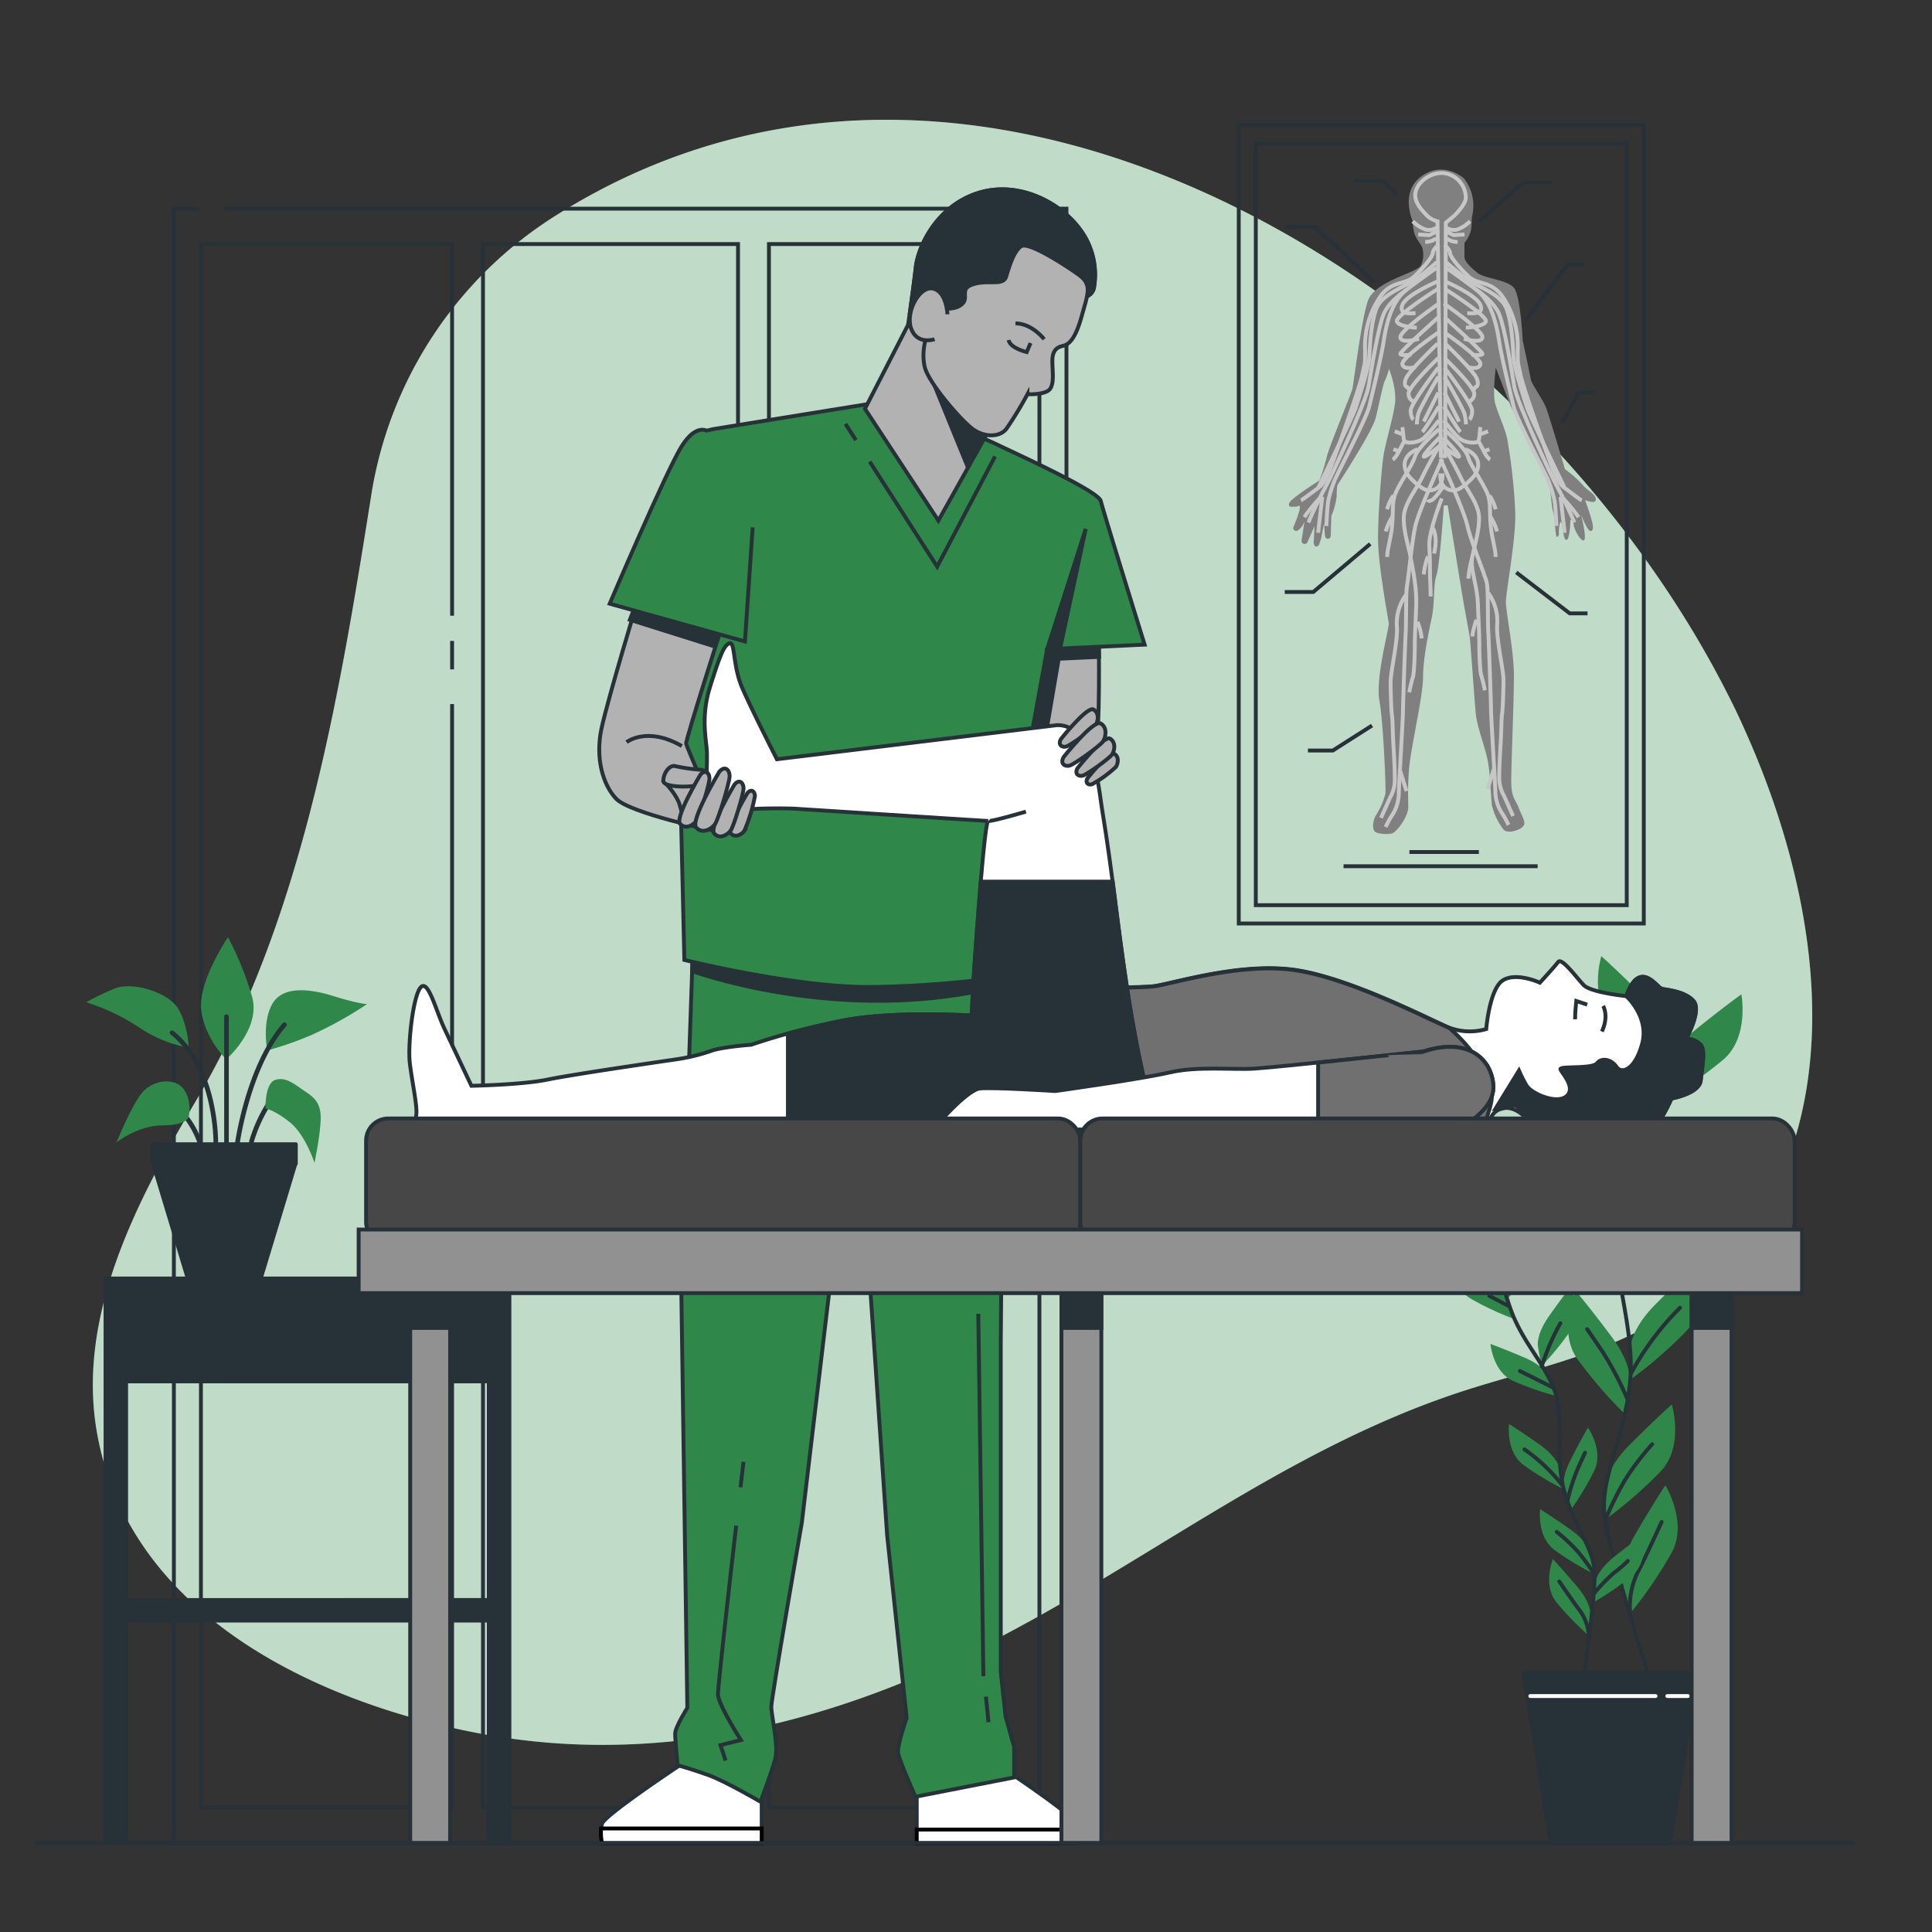 <svg xmlns="http://www.w3.org/2000/svg" viewBox="0 0 500 500"><rect x="0" y="0" width="500" height="500" fill="#333333" stroke="none"/><g id="freepik--background-simple--inject-2"><path d="M451.91,189.72q-2-4.58-4.24-9C394.83,75.16,254.57-13.94,144,55.68a104.73,104.73,0,0,0-48,73c-8.34,52.6-17.94,110-45.16,156-14.84,25.06-31.14,55.33-25.76,86,8.54,48.68,60,71.12,101.41,78.36,44.09,7.7,87.55-2.8,127.4-22.83,41.82-21,77.45-50.11,122.08-65.31,20.79-7.09,44.33-10.63,61.83-25.45C480.89,299,473.06,237.14,451.91,189.72Z" style="fill:#2F8749"></path><path d="M451.91,189.72q-2-4.58-4.24-9C394.83,75.16,254.57-13.94,144,55.68a104.73,104.73,0,0,0-48,73c-8.34,52.6-17.94,110-45.16,156-14.84,25.06-31.14,55.33-25.76,86,8.54,48.68,60,71.12,101.41,78.36,44.09,7.7,87.55-2.8,127.4-22.83,41.82-21,77.45-50.11,122.08-65.31,20.79-7.09,44.33-10.63,61.83-25.45C480.89,299,473.06,237.14,451.91,189.72Z" style="fill:#fff;opacity:0.7"></path></g><g id="freepik--Dresser--inject-2"><polyline points="58.02 54 276 54 276 477 45 477 45 54 51.48 54" style="fill:none;stroke:#263238;stroke-miterlimit:10"></polyline><rect x="199" y="63.16" width="70" height="404.69" style="fill:none;stroke:#263238;stroke-miterlimit:10"></rect><rect x="125" y="63.16" width="66" height="404.69" style="fill:none;stroke:#263238;stroke-miterlimit:10"></rect><line x1="117" y1="173.23" x2="117" y2="165.87" style="fill:none;stroke:#263238;stroke-miterlimit:10"></line><polyline points="117 159.34 117 63.16 52 63.16 52 467.84 117 467.84 117 182.21" style="fill:none;stroke:#263238;stroke-miterlimit:10"></polyline></g><g id="freepik--Plants--inject-2"><path d="M431.66,268.89s0-4.66-6.53-11.19-10.71-10.25-10.71-10.25-3.26,10.72,2.79,17.24a114,114,0,0,0,14.45,12.58Z" style="fill:#2F8749"></path><path d="M422.19,298s0-4.65-6.52-11.18S405,276.55,405,276.55s-3.26,10.72,2.8,17.24a114.44,114.44,0,0,0,14.44,12.58Z" style="fill:#2F8749"></path><path d="M431.25,276.82s.49-4.63,7.67-10.43,11.74-9.06,11.74-9.06,2.11,11-4.61,16.85a115,115,0,0,1-15.69,11Z" style="fill:#2F8749"></path><path d="M419.81,311.19s1-4.56,8.72-9.57,12.63-7.78,12.63-7.78.94,11.16-6.35,16.27a114.84,114.84,0,0,1-16.76,9.28Z" style="fill:#2F8749"></path><path d="M422,348.66s0-4.66,6.52-11.19,10.72-10.25,10.72-10.25,3.26,10.72-2.8,17.24A113.51,113.51,0,0,1,422,357Z" style="fill:#2F8749"></path><path d="M421.85,357.8s.66-4.61-4.87-12-9.15-11.67-9.15-11.67-4.75,10.14.32,17.46a114.28,114.28,0,0,0,12.51,14.5Z" style="fill:#2F8749"></path><path d="M415.42,384.91s0-4.66,6.52-11.19,10.72-10.25,10.72-10.25,3.26,10.72-2.8,17.24a113.51,113.51,0,0,1-14.44,12.58Z" style="fill:#2F8749"></path><path d="M419.78,409.48S418.59,405,423.25,397,431,384.38,431,384.38s5.87,9.54,1.67,17.38a114.41,114.41,0,0,1-10.79,15.83Z" style="fill:#2F8749"></path><path d="M432.25,267.69a132.41,132.41,0,0,1-1.79,14.47c-2.58,13.32-9,21.92-11.6,33.95s4.82,27.54,2.84,43-8,24-6.28,34.37S426.48,433,426.48,433" style="fill:none;stroke:#263238;stroke-linecap:round;stroke-linejoin:round"></path><line x1="431.18" y1="279.92" x2="438.21" y2="274.52" style="fill:none;stroke:#263238;stroke-linecap:round;stroke-linejoin:round"></line><line x1="431.51" y1="273.71" x2="428.57" y2="268.47" style="fill:none;stroke:#263238;stroke-linecap:round;stroke-linejoin:round"></line><path d="M419.25,315.56s5.88-4.42,11.93-8.83" style="fill:none;stroke:#263238;stroke-linecap:round;stroke-linejoin:round"></path><path d="M422.19,306.37s-4.9-9.61-10.46-16" style="fill:none;stroke:#263238;stroke-linecap:round;stroke-linejoin:round"></path><path d="M422.19,355.28a72.78,72.78,0,0,1,12.59-16.83" style="fill:none;stroke:#263238;stroke-linecap:round;stroke-linejoin:round"></path><path d="M421.05,361.82a82.56,82.56,0,0,0-6.38-12.09c-3.43-5.07-3.92-5.73-3.92-5.73" style="fill:none;stroke:#263238;stroke-linecap:round;stroke-linejoin:round"></path><path d="M415.42,393.47a78.46,78.46,0,0,1,5.3-10.72,68.2,68.2,0,0,1,6.87-9" style="fill:none;stroke:#263238;stroke-linecap:round;stroke-linejoin:round"></path><path d="M421.9,417.59a20,20,0,0,1,1.76-10.32c2.45-4.74,5.23-10.95,6.38-13.4" style="fill:none;stroke:#263238;stroke-linecap:round;stroke-linejoin:round"></path><path d="M388.94,331.13s-.51-2.92,2.88-7.72,5.6-7.59,5.6-7.59,3.21,6.37.12,11.11a73,73,0,0,1-7.69,9.46Z" style="fill:#2F8749"></path><path d="M398,348.35s-.51-2.92,2.87-7.72,5.61-7.59,5.61-7.59,3.21,6.37.12,11.11a73,73,0,0,1-7.69,9.46Z" style="fill:#2F8749"></path><path d="M390.06,336.06s-.81-2.85-5.94-5.7-8.35-4.41-8.35-4.41-.13,7.13,4.72,10.06a72.84,72.84,0,0,0,11,5.19Z" style="fill:#2F8749"></path><path d="M401,356.37s-1.11-2.75-6.51-5.05-8.76-3.51-8.76-3.51.62,7.11,5.75,9.52a73.26,73.26,0,0,0,11.51,4Z" style="fill:#2F8749"></path><path d="M403.68,380.1s-.5-2.92-5.3-6.3-7.84-5.27-7.84-5.27-.88,7.08,3.63,10.51a73.48,73.48,0,0,0,10.42,6.32Z" style="fill:#2F8749"></path><path d="M404.74,385.83s-.91-2.82,1.75-8.06,4.47-8.31,4.47-8.31,4.09,5.85,1.7,11a72.3,72.3,0,0,1-6.27,10.45Z" style="fill:#2F8749"></path><path d="M412.93,409.39s.34-2.94,4.94-6.59,7.52-5.71,7.52-5.71,1.28,7-3,10.7a73,73,0,0,1-10.05,6.91Z" style="fill:#2F8749"></path><path d="M411.72,402.12s-.51-2.92-5.31-6.3-7.83-5.26-7.83-5.26-.88,7.07,3.63,10.5a71.84,71.84,0,0,0,10.42,6.32Z" style="fill:#2F8749"></path><path d="M411.65,418s.26-3-3.53-7.45-6.24-7.07-6.24-7.07-2.65,6.62.84,11.08a73,73,0,0,0,8.48,8.75Z" style="fill:#2F8749"></path><path d="M388.44,330.45a86.57,86.57,0,0,0,2.69,8.88c3.06,8.07,8,12.76,11,20s0,17.79,2.89,27.27,7.63,14.21,7.67,20.86-2.59,25.16-2.59,25.16" style="fill:none;stroke:#263238;stroke-linecap:round;stroke-linejoin:round"></path><line x1="390.44" y1="338" x2="385.44" y2="335.38" style="fill:none;stroke:#263238;stroke-linecap:round;stroke-linejoin:round"></line><line x1="389.56" y1="334.14" x2="390.83" y2="330.54" style="fill:none;stroke:#263238;stroke-linecap:round;stroke-linejoin:round"></line><path d="M401.79,359.05s-4.17-2.13-8.44-4.24" style="fill:none;stroke:#263238;stroke-linecap:round;stroke-linejoin:round"></path><path d="M399,353.61a59.75,59.75,0,0,1,4.82-11.16" style="fill:none;stroke:#263238;stroke-linecap:round;stroke-linejoin:round"></path><path d="M404.26,384.28a46.36,46.36,0,0,0-9.73-9.19" style="fill:none;stroke:#263238;stroke-linecap:round;stroke-linejoin:round"></path><path d="M405.68,388.26a53,53,0,0,1,2.69-8.28c1.6-3.55,1.84-4,1.84-4" style="fill:none;stroke:#263238;stroke-linecap:round;stroke-linejoin:round"></path><path d="M412.42,412.54a43.23,43.23,0,0,1,5.37-5.57,28.67,28.67,0,0,0,3.49-3" style="fill:none;stroke:#263238;stroke-linecap:round;stroke-linejoin:round"></path><path d="M412.65,407.49a49.82,49.82,0,0,0-4.49-6.14,43.49,43.49,0,0,0-5.28-4.9" style="fill:none;stroke:#263238;stroke-linecap:round;stroke-linejoin:round"></path><path d="M411.2,423.32A12.71,12.71,0,0,0,409,417c-2.06-2.7-4.47-6.3-5.46-7.71" style="fill:none;stroke:#263238;stroke-linecap:round;stroke-linejoin:round"></path><path d="M430.39,477H403.17a2.14,2.14,0,0,1-2.15-2.14l-6.75-41.95h45l-6.75,41.95A2.14,2.14,0,0,1,430.39,477Z" style="fill:#263238;stroke:#263238;stroke-linecap:round;stroke-linejoin:round"></path><line x1="396.04" y1="438.94" x2="428.45" y2="438.94" style="fill:none;stroke:#fff;stroke-linecap:round;stroke-linejoin:round"></line><line x1="431.5" y1="438.94" x2="436.83" y2="438.94" style="fill:none;stroke:#fff;stroke-linecap:round;stroke-linejoin:round"></line><path d="M48.86,271.16s-.23-6-2.77-10.16-11.78-7.15-16.62-5.08a65.36,65.36,0,0,0-7.16,3.47,54.2,54.2,0,0,1,13.62,6.46A34.14,34.14,0,0,0,48.86,271.16Z" style="fill:#2F8749"></path><path d="M58.55,274.16s-5.54-5.31-6.46-12.7S59,242.54,59,242.54A81.71,81.71,0,0,1,65.25,258C67.55,266.31,58.55,274.16,58.55,274.16Z" style="fill:#2F8749"></path><path d="M69.17,271.85s-1.38-6.92,1.15-11.77,9.24-4.39,15.93-2.31S95,259.85,95,259.85a99.58,99.58,0,0,1-14.55,8.08A89.16,89.16,0,0,1,69.17,271.85Z" style="fill:#2F8749"></path><path d="M58.61,296.73a.59.59,0,0,1-.59-.6v-33a.59.59,0,0,1,.59-.6.6.6,0,0,1,.6.6v33A.6.6,0,0,1,58.61,296.73Z" style="fill:#263238"></path><path d="M61.38,296.73H61.3a.6.6,0,0,1-.51-.67c.12-.83,2.91-20.38,12.38-31.24a.59.59,0,0,1,.84-.06.6.6,0,0,1,.06.84C64.83,276.18,62,296,62,296.21A.59.59,0,0,1,61.38,296.73Z" style="fill:#263238"></path><path d="M55.84,296.27h0a.6.6,0,0,1-.59-.61c0-.19.09-19-11.09-27.92a.59.59,0,0,1,.74-.93c11.64,9.31,11.55,28.07,11.54,28.87A.6.6,0,0,1,55.84,296.27Z" style="fill:#263238"></path><path d="M65.08,296a.45.45,0,0,1-.16,0,.59.59,0,0,1-.42-.73A38.68,38.68,0,0,1,69.9,284a.6.6,0,0,1,1,.7,38,38,0,0,0-5.22,10.88A.59.59,0,0,1,65.08,296Z" style="fill:#263238"></path><path d="M68.71,286.86s-.23-6.47,2.54-7.39,5.31,1.38,7.39,2.77S83,285,83,289.17s-1.61,11.77-1.61,11.77-2.31-7.16-6.24-10.39S68.71,286.86,68.71,286.86Z" style="fill:#2F8749"></path><path d="M51.69,296.27a.6.6,0,0,1-.57-.42c0-.05-1.85-5.64-6-9a.59.59,0,0,1,.73-.93c4.48,3.53,6.36,9.28,6.44,9.52a.6.6,0,0,1-.39.75Z" style="fill:#263238"></path><path d="M48.86,288.93s.92-4.15-1.39-7.15-7.85-2.31-10.62.92-6.69,12.93-6.69,12.93,5.54-4.39,12-4.39S48.86,288.93,48.86,288.93Z" style="fill:#2F8749"></path><polygon points="67.25 331.65 48.83 331.65 39.62 301.18 76.46 301.18 67.25 331.65" style="fill:#263238;stroke:#263238;stroke-linecap:round;stroke-linejoin:round"></polygon><rect x="39.51" y="296.13" width="37.05" height="5.05" style="fill:#263238;stroke:#263238;stroke-linecap:round;stroke-linejoin:round"></rect><path d="M27.31,330.87V476.65h5.33V419.4H126.5v57.25h5.33V330.87Zm5.33,83.21V357.5H126.5v56.58Z" style="fill:#263238;stroke:#263238;stroke-linecap:round;stroke-linejoin:round"></path></g><g id="freepik--Picture--inject-2"><rect x="320.59" y="32.33" width="104.82" height="206.67" style="fill:none;stroke:#263238;stroke-miterlimit:10"></rect><rect x="325" y="37.08" width="96" height="197.18" style="fill:none;stroke:#263238;stroke-miterlimit:10"></rect><path d="M378.83,46.14s-5.21-4.69-10.95-.52-2.25,11.64-2.25,11.64a11.5,11.5,0,0,0,.52,3.48c.52,1.21,1.73,2.78,1.91,3.3a6.54,6.54,0,0,1-.35,4.69c-1,1.91-12,4-13.73,9.21s-3.65,21.37-4,22.76-6.09,15.12-6.61,17.55a53.13,53.13,0,0,1-1.91,6.09s-7.47,4.69-7.82,5.9.7.87,1.74.87.69-.69,1,0-1.74,5.56-1.74,5.56.35,1.22,1.39.52a4.94,4.94,0,0,0,1.57-2.25l-.75,4.93a.78.78,0,0,0,.69.9h0a.79.79,0,0,0,.82-.46l1.85-4.16-.21,3.86c-.19,1.25.75,2.05,1.42.83l.51-1.54.71-3.84.27,3.3a.75.75,0,0,0,.92.66h0a.75.75,0,0,0,.56-.7l.16-5.17a18.6,18.6,0,0,0,1.39-5.22,16.37,16.37,0,0,1,.17-2.78s9-13.73,9.91-17.38,1.91-8.86,2.43-9.73a15.34,15.34,0,0,0,1-3s2.09,5,1.57,9-2.44,9.9-3,13.72-1.39,14.95-1.39,21.38,2.61,20.5,2.78,21.72-3.47,14.07-2.43,20,1.74,22.77,1.56,24.16a19.23,19.23,0,0,1-2.43,5.56c-.87,1.39-1,3.47-.35,4.17s3.31.87,4.52.52,4.17-4.35,4.17-6.78-.17-4.34.18-9.56,3.65-19.11,3.65-24,1.39-11.29,2.25-15.46.35-8.52,1.22-11,1.91-18.07,1.91-18.07h1s3.3,20.33,3.82,23.46,1.74,9.55,1.91,10.77,1.22,16.51,1.56,19.81,2.26,8.17,3,11.64.87,10.08,1.21,12.17a16.59,16.59,0,0,0,3,6.08c.87,1,3.65.35,4.86-.7s-.17-2.78-1-5-1.91-2.44-1.91-7,.69-20.5.69-27.1-2.08-16.51-2.08-19.12,2.61-16.16,2.43-23.11a146.42,146.42,0,0,0-2.08-19.11c-.52-2.61-2.44-6.61-3.13-9.21s.17-9.21.17-9.21l3.83,9.9s2.08,4,4.17,8.86a50.55,50.55,0,0,0,5.73,9.56s.52,4.87.7,6.43a14.72,14.72,0,0,0,.52,3c.17.53.52,5.22.69,5.74s.7.17.7-.52a8.32,8.32,0,0,1,.34-3c.35-.52.7,1.91.87,3.13s.7,2.09,1.22.87a17.57,17.57,0,0,0,.52-4.52s.7-.35.87,1.22,2.26,4.86,2.78,3.82-.87-6.43-.87-6.43,1.39,3.48,2.09,4,1.21,0,.87-1.74-1.92-6.08-1.92-6.08,2.78,1.22,2.78-.18-2.25-2.25-3.47-3.82a31.57,31.57,0,0,0-4.52-4s-4-13.56-4.86-15.82-3.83-6.25-4-7.47-2.09-10.08-2.09-10.08-.52-11.47-2.26-13.55-7.64-2.44-9.38-3.83S379,67.69,379,66.47V62.82a7.43,7.43,0,0,0,1.73-3.47c.18-1.74.18-3.13.18-3.13A11.41,11.41,0,0,0,378.83,46.14Z" style="fill:gray"></path><path d="M376.34,55.85s3-2.86,3-4.65a6.44,6.44,0,0,0-4.29-6.07c-3.39-1.25-7.5,1.07-8.57,4.11s2.14,5.72,2.86,6.61a6.34,6.34,0,0,0,2.68,1.43l.89,60.77H374l.18-60.41Z" style="fill:none;stroke:#c7c7c7;stroke-miterlimit:10"></path><path d="M373.48,125.91a19.53,19.53,0,0,1-2.51,3.22c-.89.72-1.25.36-1.43.89" style="fill:none;stroke:#c7c7c7;stroke-miterlimit:10"></path><path d="M373.12,129s-3.4,8.58-3.22,12.16.18,4.28.18,6.79.18,4.47.18,6.43" style="fill:none;stroke:#c7c7c7;stroke-miterlimit:10"></path><path d="M370.8,136.64s1.42,2,.35,6.61" style="fill:none;stroke:#c7c7c7;stroke-miterlimit:10"></path><path d="M372.05,72.83s-8.05,3.4-9.12,6.08,2.5,2.14,3.4,2.14" style="fill:none;stroke:#c7c7c7;stroke-miterlimit:10"></path><path d="M372.05,74.8s-11.08,7-10.55,8.4,5.18,1.61,5.18,1.61" style="fill:none;stroke:#c7c7c7;stroke-miterlimit:10"></path><path d="M372.4,78.55s-10.18,7-10,8.76,4.83.36,4.83.36" style="fill:none;stroke:#c7c7c7;stroke-miterlimit:10"></path><path d="M372.22,82.13s-10,8.93-9.83,9.47,2.86.18,2.86.18" style="fill:none;stroke:#c7c7c7;stroke-miterlimit:10"></path><path d="M372.22,86.06s-9.65,6.61-9.29,8.22,3.4.71,3.4.71" style="fill:none;stroke:#c7c7c7;stroke-miterlimit:10"></path><path d="M372.05,88.92s-7.51,7.15-8.23,9.11.36,2.15.36,2.15l.54.71" style="fill:none;stroke:#c7c7c7;stroke-miterlimit:10"></path><path d="M372.22,92.67s-7.86,7.51-7.68,9.29a2,2,0,0,0,1.61,2" style="fill:none;stroke:#c7c7c7;stroke-miterlimit:10"></path><path d="M372.22,95.17s-7.14,9.3-7.14,11.08.71,2.33.71,2.33" style="fill:none;stroke:#c7c7c7;stroke-miterlimit:10"></path><path d="M372.22,97.5s-4.82,8.22-5.18,9.65a12.27,12.27,0,0,0-.36,2.68" style="fill:none;stroke:#c7c7c7;stroke-miterlimit:10"></path><line x1="372.22" y1="101.61" x2="368.47" y2="109.11" style="fill:none;stroke:#c7c7c7;stroke-miterlimit:10"></line><path d="M372.4,105.18s-3.57,5.9-4.29,6.61" style="fill:none;stroke:#c7c7c7;stroke-miterlimit:10"></path><path d="M372.4,108.76s-3,4.11-4.46,5-4.12,1.07-4.47.36-.36-2.86-.54-3.58" style="fill:none;stroke:#c7c7c7;stroke-miterlimit:10"></path><path d="M363.47,114.12s-.54.89-1.43,2.68-1.61,2.14-1.61,2.14" style="fill:none;stroke:#c7c7c7;stroke-miterlimit:10"></path><line x1="362.04" y1="116.8" x2="360.61" y2="116.26" style="fill:none;stroke:#c7c7c7;stroke-miterlimit:10"></line><line x1="362.75" y1="112.33" x2="360.97" y2="111.62" style="fill:none;stroke:#c7c7c7;stroke-miterlimit:10"></line><path d="M372.4,111.08s-5.54,4.65-6.25,7.15-4.83,8-5.36,10.54-.18,3.93-.54,7.51S359,142,359,144.14" style="fill:none;stroke:#c7c7c7;stroke-miterlimit:10"></path><path d="M360.61,128.24a11.31,11.31,0,0,0-1.61,3.57" style="fill:none;stroke:#c7c7c7;stroke-miterlimit:10"></path><path d="M360.43,133.6a13.76,13.76,0,0,0-1.79,3.93" style="fill:none;stroke:#c7c7c7;stroke-miterlimit:10"></path><path d="M372.58,113.22s-3.93,3.94-4.11,4.83,3.93-2.5,3.93-2.5-2.68,4.47-4.29,7.86-4.82,7-4.82,10.72,1.25,7.15,1.79,10.19,1.6,7.51,1.43,12.51-.36,7.33-.36,10.19-.18,7.51-.54,8.4a33.07,33.07,0,0,0-.89,3.75" style="fill:none;stroke:#c7c7c7;stroke-miterlimit:10"></path><path d="M373.3,118.76s-6.08,13.23-7,17.34-1.79,13.41-2.15,15.37-.18,9.3-.36,12.33-.71,18.95-.71,20.56S362,204,362,205.63a10.46,10.46,0,0,1-1.61,5.18,24,24,0,0,0-1.79,3.22" style="fill:none;stroke:#c7c7c7;stroke-miterlimit:10"></path><path d="M363.82,154A12.61,12.61,0,0,0,361.5,162c.36,3.57-1.61,11.79-1.61,14.47s.18,7.69.36,8.76.18,4.47.36,7.51.36,6.43.36,8.76a9.43,9.43,0,0,1-1.26,5c-.89,2-2.32,5.18-2.32,5.18" style="fill:none;stroke:#c7c7c7;stroke-miterlimit:10"></path><line x1="364" y1="204.73" x2="362.39" y2="199.55" style="fill:none;stroke:#c7c7c7;stroke-miterlimit:10"></line><path d="M366.86,160.94a16.42,16.42,0,0,1,1.08,4.29" style="fill:none;stroke:#c7c7c7;stroke-miterlimit:10"></path><path d="M373.3,122.52s.35,2.86-1.61,3.93-3.58.36-6.44-2.5-2.14-6.26,1.61-7.69" style="fill:none;stroke:#c7c7c7;stroke-miterlimit:10"></path><path d="M369.54,144a17.57,17.57,0,0,0-1.07,4.65" style="fill:none;stroke:#c7c7c7;stroke-miterlimit:10"></path><path d="M372.22,63.36s-1.42,1.25-1.42,2.14-2.33,3.76-4.83,6.08-6.08.89-9.12,5.72a22.89,22.89,0,0,0-3.57,13.23c0,4.28,0,2.85-.72,6.43s-7.14,21.45-8.4,24.49-2,4.11-3,4.82-3.94,3-4.47,3.22" style="fill:none;stroke:#c7c7c7;stroke-miterlimit:10"></path><path d="M371.87,67.83s-3.4,3-5.72,4.64-8.58,3.58-10,7.51-1.61,9.47-1.79,12.51-3,11.44-3.57,13.23-9.65,20.55-9.65,20.55" style="fill:none;stroke:#c7c7c7;stroke-miterlimit:10"></path><path d="M371.87,69.26S367.76,72.12,364,75s-5.18,8.57-5.89,13.22-3,13.76-3.76,17-8.58,17.87-9.11,19.48a33.67,33.67,0,0,0-1.43,4.65c-.36,1.79-.54,6.79-.54,6.79" style="fill:none;stroke:#c7c7c7;stroke-miterlimit:10"></path><path d="M364,75s-4.46,2.86-5.89,6.25-3.22,14.48-3.94,18.77-10,24-10.9,25.56-3.75,7.32-4.65,9.65" style="fill:none;stroke:#c7c7c7;stroke-miterlimit:10"></path><path d="M341.48,129a47.23,47.23,0,0,0-3.93,4.83" style="fill:none;stroke:#c7c7c7;stroke-miterlimit:10"></path><line x1="342.2" y1="128.59" x2="341.13" y2="137.89" style="fill:none;stroke:#c7c7c7;stroke-miterlimit:10"></line><path d="M365.63,57.26A8.82,8.82,0,0,0,369,59.43a3.88,3.88,0,0,0,2.86-.54" style="fill:none;stroke:#c7c7c7;stroke-miterlimit:10"></path><polyline points="367.04 60.68 369.9 60.86 371.69 59.96" style="fill:none;stroke:#c7c7c7;stroke-miterlimit:10"></polyline><path d="M371.51,61.39s.18,1.07-2.68,1.25" style="fill:none;stroke:#c7c7c7;stroke-miterlimit:10"></path><path d="M374,72.83s8,3.4,9.12,6.08-2.51,2.14-3.4,2.14" style="fill:none;stroke:#c7c7c7;stroke-miterlimit:10"></path><path d="M374,74.8s11.08,7,10.55,8.4-5.19,1.61-5.19,1.61" style="fill:none;stroke:#c7c7c7;stroke-miterlimit:10"></path><path d="M373.66,78.55s10.19,7,10,8.76-4.82.36-4.82.36" style="fill:none;stroke:#c7c7c7;stroke-miterlimit:10"></path><path d="M373.84,82.13s10,8.93,9.83,9.47-2.86.18-2.86.18" style="fill:none;stroke:#c7c7c7;stroke-miterlimit:10"></path><path d="M373.84,86.06s9.65,6.61,9.3,8.22-3.4.71-3.4.71" style="fill:none;stroke:#c7c7c7;stroke-miterlimit:10"></path><path d="M374,88.92s7.51,7.15,8.22,9.11-.36,2.15-.36,2.15l-.53.71" style="fill:none;stroke:#c7c7c7;stroke-miterlimit:10"></path><path d="M373.84,92.67s7.87,7.51,7.69,9.29a2,2,0,0,1-1.61,2" style="fill:none;stroke:#c7c7c7;stroke-miterlimit:10"></path><path d="M373.84,95.17s7.15,9.3,7.15,11.08-.71,2.33-.71,2.33" style="fill:none;stroke:#c7c7c7;stroke-miterlimit:10"></path><path d="M373.84,97.5s4.83,8.22,5.18,9.65a12.27,12.27,0,0,1,.36,2.68" style="fill:none;stroke:#c7c7c7;stroke-miterlimit:10"></path><line x1="373.84" y1="101.61" x2="377.6" y2="109.11" style="fill:none;stroke:#c7c7c7;stroke-miterlimit:10"></line><path d="M373.66,105.18s3.58,5.9,4.29,6.61" style="fill:none;stroke:#c7c7c7;stroke-miterlimit:10"></path><path d="M373.66,108.76s3,4.11,4.47,5,4.11,1.07,4.47.36.36-2.86.54-3.58" style="fill:none;stroke:#c7c7c7;stroke-miterlimit:10"></path><path d="M382.6,114.12s.54.89,1.43,2.68,1.61,2.14,1.61,2.14" style="fill:none;stroke:#c7c7c7;stroke-miterlimit:10"></path><line x1="384.03" y1="116.8" x2="385.46" y2="116.26" style="fill:none;stroke:#c7c7c7;stroke-miterlimit:10"></line><line x1="383.31" y1="112.33" x2="385.1" y2="111.62" style="fill:none;stroke:#c7c7c7;stroke-miterlimit:10"></line><path d="M373.66,111.08s5.54,4.65,6.26,7.15,4.82,8,5.36,10.54.18,3.93.54,7.51,1.25,5.72,1.25,7.86" style="fill:none;stroke:#c7c7c7;stroke-miterlimit:10"></path><path d="M385.46,128.24a11.31,11.31,0,0,1,1.61,3.57" style="fill:none;stroke:#c7c7c7;stroke-miterlimit:10"></path><path d="M385.64,133.6a13.76,13.76,0,0,1,1.79,3.93" style="fill:none;stroke:#c7c7c7;stroke-miterlimit:10"></path><path d="M373.48,113.22s3.94,3.94,4.12,4.83-3.94-2.5-3.94-2.5,2.68,4.47,4.29,7.86,4.83,7,4.83,10.72-1.25,7.15-1.79,10.19,1.31,7,1.49,12,.36,7.33.36,10.18.18,7.51.54,8.4a36.08,36.08,0,0,1,.89,3.76" style="fill:none;stroke:#c7c7c7;stroke-miterlimit:10"></path><path d="M372.77,118.76s6.08,13.23,7,17.34S384.45,149,384.81,151s.18,9.29.35,12.33.72,18.94.72,20.55S387,203.49,387,205.1a10.43,10.43,0,0,0,1.61,5.18,24,24,0,0,1,1.79,3.22" style="fill:none;stroke:#c7c7c7;stroke-miterlimit:10"></path><path d="M385.16,153.45a12.51,12.51,0,0,1,2.33,8c-.36,3.57,1.61,11.8,1.61,14.48s-.18,7.68-.36,8.76-.18,4.46-.36,7.5S388,198.67,388,201a9.4,9.4,0,0,0,1.26,5c.89,2,2.32,5.19,2.32,5.19" style="fill:none;stroke:#c7c7c7;stroke-miterlimit:10"></path><line x1="384.99" y1="204.21" x2="386.59" y2="199.02" style="fill:none;stroke:#c7c7c7;stroke-miterlimit:10"></line><path d="M382.13,160.42a16.28,16.28,0,0,0-1.08,4.29" style="fill:none;stroke:#c7c7c7;stroke-miterlimit:10"></path><path d="M372.77,122.52s-.36,2.86,1.61,3.93,3.57.36,6.43-2.5,2.15-6.26-1.61-7.69" style="fill:none;stroke:#c7c7c7;stroke-miterlimit:10"></path><path d="M381,144.32a28.94,28.94,0,0,0-1,5.42" style="fill:none;stroke:#c7c7c7;stroke-miterlimit:10"></path><path d="M373.84,63.36s1.43,1.25,1.43,2.14,2.33,3.76,4.83,6.08,6.07.89,9.11,5.72a22.83,22.83,0,0,1,3.58,13.23c0,4.28,0,2.85.71,6.43s7.15,21.45,8.4,24.49,2,4.11,3,4.82,3.93,3,4.47,3.22" style="fill:none;stroke:#c7c7c7;stroke-miterlimit:10"></path><path d="M374.2,67.83s3.4,3,5.72,4.64,8.58,3.58,10,7.51,1.61,9.47,1.78,12.51,3,11.44,3.58,13.23,9.65,20.55,9.65,20.55" style="fill:none;stroke:#c7c7c7;stroke-miterlimit:10"></path><path d="M374.2,69.26s4.11,2.86,7.86,5.72,5.19,8.57,5.9,13.22,3,13.76,3.75,17,8.58,17.87,9.12,19.48a35.1,35.1,0,0,1,1.43,4.65c.36,1.79.54,6.79.54,6.79" style="fill:none;stroke:#c7c7c7;stroke-miterlimit:10"></path><path d="M382.06,75s4.47,2.86,5.9,6.25,3.22,14.48,3.93,18.77,10,24,10.91,25.56,3.75,7.32,4.64,9.65" style="fill:none;stroke:#c7c7c7;stroke-miterlimit:10"></path><path d="M404.58,129a46.73,46.73,0,0,1,3.94,4.83" style="fill:none;stroke:#c7c7c7;stroke-miterlimit:10"></path><line x1="403.87" y1="128.59" x2="404.94" y2="137.89" style="fill:none;stroke:#c7c7c7;stroke-miterlimit:10"></line><path d="M380.44,57.26a8.82,8.82,0,0,1-3.38,2.17,3.88,3.88,0,0,1-2.86-.54" style="fill:none;stroke:#c7c7c7;stroke-miterlimit:10"></path><polyline points="379.02 60.68 376.17 60.86 374.38 59.96" style="fill:none;stroke:#c7c7c7;stroke-miterlimit:10"></polyline><path d="M374.56,61.39s-.18,1.07,2.68,1.25" style="fill:none;stroke:#c7c7c7;stroke-miterlimit:10"></path><polyline points="332.49 58.72 340.33 58.72 355.54 73.01" style="fill:none;stroke:#263238;stroke-miterlimit:10"></polyline><polyline points="409.92 68.4 405.78 68.4 394.71 83.15" style="fill:none;stroke:#263238;stroke-miterlimit:10"></polyline><polyline points="410.85 158.74 406.24 158.74 392.41 148.14" style="fill:none;stroke:#263238;stroke-miterlimit:10"></polyline><polyline points="338.49 194.23 344.94 194.23 355.08 187.77" style="fill:none;stroke:#263238;stroke-miterlimit:10"></polyline><polyline points="332.49 153.21 339.87 153.21 354.62 140.76" style="fill:none;stroke:#263238;stroke-miterlimit:10"></polyline><polyline points="412.69 101.59 408.54 101.59 404.39 109.42" style="fill:none;stroke:#263238;stroke-miterlimit:10"></polyline><polyline points="401.63 47.2 394.25 47.2 382.73 57.34" style="fill:none;stroke:#263238;stroke-miterlimit:10"></polyline><polyline points="350.47 46.74 357.84 46.74 361.53 50.43" style="fill:none;stroke:#263238;stroke-miterlimit:10"></polyline><line x1="364.76" y1="220.5" x2="382.73" y2="220.5" style="fill:none;stroke:#263238;stroke-miterlimit:10"></line><line x1="347.7" y1="224.18" x2="397.94" y2="224.18" style="fill:none;stroke:#263238;stroke-miterlimit:10"></line></g><g id="freepik--Characters--inject-2"><path d="M284.35,164.85s.44,26.36-.88,27.24-6.87,7.76-14,3.11-3.1-17.06-2.88-23.49,8.42-8.64,10.19-9.08S284.35,164.85,284.35,164.85Z" style="fill:#b2b2b2;stroke:#263238;stroke-miterlimit:10"></path><path d="M284.35,164.85s-5.76-2.66-7.53-2.22-10,2.66-10.19,9.08c-.17,4.92-2.54,13.32-.47,19.09l4.53-.93L274,170.48l10.44-.48C284.39,167,284.35,164.85,284.35,164.85Z" style="fill:#263238;stroke:#263238;stroke-miterlimit:10"></path><path d="M176.94,456.17S156.42,469.74,155.79,472a12.19,12.19,0,0,0,0,5.05h41.34V464.69S183.25,456.49,176.94,456.17Z" style="fill:#fff;stroke:#263238;stroke-miterlimit:10"></path><path d="M257.45,456.17S278,469.74,278.59,472a12.19,12.19,0,0,1,0,5.05H237.25V464.69S251.13,456.49,257.45,456.17Z" style="fill:#fff;stroke:#263238;stroke-miterlimit:10"></path><path d="M179.78,232.33,176.31,333l1.57,109s-3.15,5-3.15,6.63.63,8.2.63,8.2,3.47.95,7.89,2.53,13.57,6.94,13.57,6.94,2.84-7.57,3.79-11-1-11.36-1-13.57,7.89-47.58,7.89-47.58l13.88-116.93,8.21,120.09,5.05,47.26s-2.53,7.26-2.21,9.16S236.9,465,236.9,465L262.46,460v-7.89l-2.21-7.89L259,432.82V347.2l.63-74.47L259,239Z" style="fill:#2F8749;stroke:#263238;stroke-miterlimit:10"></path><path d="M179.78,232.33l-.66,19c4.25,1.49,41.37,13.82,80.17,3.78L259,239Z" style="fill:#263238;stroke:#263238;stroke-miterlimit:10"></path><line x1="254.5" y1="433.8" x2="253.18" y2="340" style="fill:none;stroke:#263238;stroke-miterlimit:10"></line><line x1="255.16" y1="439.09" x2="255.82" y2="445.69" style="fill:none;stroke:#263238;stroke-miterlimit:10"></line><path d="M190.52,394.84c-2,17.2-4.72,41.88-4.72,43.59,0,2.64,5.94,11.89,5.94,11.89l-5.28,1.32,1.32,4" style="fill:none;stroke:#263238;stroke-miterlimit:10"></path><path d="M192.41,378.32s-.3,2.54-.76,6.59" style="fill:none;stroke:#263238;stroke-miterlimit:10"></path><path d="M155.56,473.21a13.66,13.66,0,0,0,.23,3.79h41.34v-3.79Z" style="fill:#fff;stroke:#000;stroke-miterlimit:10"></path><path d="M237.25,477h41.34a13.77,13.77,0,0,0,.25-3.51H237.25Z" style="fill:#fff;stroke:#000;stroke-miterlimit:10"></path><path d="M226.82,104.22s-37.55,6.06-41.07,6.65a18.63,18.63,0,0,0-6.26,2c-.58.39-4.3,66.68-4.1,67.65s1.72,67.91,1.72,67.91,29.33,7.23,48.3,7a267.61,267.61,0,0,0,35-2.73l6.1-60.08L271,168l25.23-1.17s-10.76-34.62-11.34-37.16S264,117.91,258.3,115.17s-20.14-8.41-20.14-8.41Z" style="fill:#2F8749;stroke:#263238;stroke-miterlimit:10"></path><polyline points="225.07 119.46 242.54 146.65 257.52 118.11" style="fill:none;stroke:#263238;stroke-miterlimit:10"></polyline><line x1="218.8" y1="109.7" x2="221.5" y2="113.9" style="fill:none;stroke:#263238;stroke-miterlimit:10"></line><polygon points="271.01 167.97 280.98 136.88 274.33 167.97 271.01 167.97" style="fill:#263238;stroke:#263238;stroke-miterlimit:10"></polygon><path d="M281.38,76.65a3,3,0,0,0,1.76-2.35,19.61,19.61,0,0,0-3.72-15.06c-5.08-6.84-16-12.71-26.59-9.19S237.57,63.94,237,69.22s-2,14.86-2,14.86l-11.15,21.71,19,28.94,12.91-23.08s-5.87-8.6-8-16.23,4.11-12.32,10.95-16.82,12.52-5.08,14.86-4.1A64.45,64.45,0,0,0,281.38,76.65Z" style="fill:#b2b2b2;stroke:#263238;stroke-miterlimit:10"></path><polygon points="240.75 97.08 250.36 120.64 256.37 110.54 240.75 97.08" style="fill:#263238;stroke:#263238;stroke-miterlimit:10"></polygon><path d="M258.69,78.6c6.85-4.49,12.52-5.08,14.86-4.1a64.45,64.45,0,0,0,7.83,2.15,3,3,0,0,0,1.76-2.35,19.61,19.61,0,0,0-3.72-15.06c-5.08-6.84-16-12.71-26.59-9.19S237.57,63.94,237,69.22c-.38,3.37-1.07,8.49-1.53,11.76l14.16,5.16C251.76,83.32,255.14,80.94,258.69,78.6Z" style="fill:#263238;stroke:#263238;stroke-miterlimit:10"></path><path d="M244,79.78s3.32.58,5.08-1.18-1-3.91,2.93-5.08,7.63.59,8.41-2,2-6.64,3.91-7.82,11.34,4.89,14.86,7.43,2.35,4.89.79,10.56-3.13,7.43-4.89,7.82-2.74,1.37-2.74,3.92.59,6.06-.78,7.43-5.67,1.17-5.67,1.17a93.73,93.73,0,0,1-5.48,9c-1.76,2.15-5.47,2.15-8.41.19S240.31,99.14,239.33,95s.39-8,1.18-10.36S244,79.78,244,79.78Z" style="fill:#b2b2b2;stroke:#263238;stroke-miterlimit:10"></path><path d="M245.2,81.34s-.2-5.86-3.72-6.65-7.23,6.07-5.67,10.37,6.06,2.73,6.06,2.73" style="fill:#b2b2b2;stroke:#263238;stroke-miterlimit:10"></path><path d="M266.71,88.77l-1,2.35s-4.3-1-4.69-3.13" style="fill:none;stroke:#263238;stroke-miterlimit:10"></path><path d="M270.23,87.79s-3.13-4.1-7.43-4.1" style="fill:none;stroke:#263238;stroke-miterlimit:10"></path><path d="M165.17,154.88s-8,26.48-9.53,33.79.22,14.18,3.77,18,25.72,8.43,25.72,8.43l-.91-6.66s-6.42-15.07-6.65-15.95,10-32.69,10-32.69Z" style="fill:#b2b2b2;stroke:#263238;stroke-miterlimit:10"></path><path d="M163,160.4l21.54,6.78c1.68-4.14,3-7.43,3-7.43l-22.37-4.87S164.23,157.15,163,160.4Z" style="fill:#263238;stroke:#263238;stroke-miterlimit:10"></path><path d="M162.16,192.08s5.24-4.23,14.3,1" style="fill:none;stroke:#263238;stroke-miterlimit:10"></path><path d="M183.21,111.65s-2.93-2.34-6.84,3.91-18.58,40.68-18.58,40.68l35,9.77,2-29.52" style="fill:#2F8749;stroke:#263238;stroke-miterlimit:10"></path><path d="M256.2,263.11s-23.77-1.95-38.59,1.12a182.67,182.67,0,0,0-23.21,6.15s-7.83.56-10.62,1.68a50.07,50.07,0,0,1-8.11,2s-27.12,3.91-33.83,5.31S122,281,122,281l-7-14.82c-2.23-4.75-4.19-12.86-6.15-10.63s-3.35,14.82-2.79,19.58,2,11.18,1.67,13.42-.84,4.75,0,5.59,4.76,1.4,5.6,1.4H285S267.1,264,256.2,263.11Z" style="fill:#fff;stroke:#263238;stroke-miterlimit:10"></path><path d="M203.91,267.49v28.06H285s-17.9-31.6-28.8-32.44c0,0-23.77-1.95-38.59,1.12C212.13,265.37,207.53,266.51,203.91,267.49Z" style="fill:#263238;stroke:#263238;stroke-miterlimit:10"></path><path d="M420.88,257.8s-9.15-.94-11-2.84-5.68-7.25-6.63-6-4.73,5.36-4.73,5.36-6-2.78-9.52-.65-4.37,12.65-4.37,12.65a15.24,15.24,0,0,1-9.47-.32c-4.73-1.89-26.82-13.57-41.34-15.15s-31.56,4.1-35.66,4.42-12.62.32-12.62.32V295h95.3s4.11-1.89,4.74-4.73a4,4,0,0,1,3.39-3.4c.95-.32,3.44-.33,6.28,2.82s8.63,5,13.05,5.63,15.78,0,18.62-2.21,5.68-8.84,5.68-8.84,7.26-1.26,7.57-4.73,1.27-7.57,0-9.15a5.37,5.37,0,0,0-3.78-1.58s4.1-7.26,1.89-9.78-6.94-2.84-8.21-3.16S424.35,248,420.88,257.8Z" style="fill:#fff;stroke:#263238;stroke-miterlimit:10"></path><path d="M440.13,279.58c.32-3.47,1.27-7.57,0-9.15a5.37,5.37,0,0,0-3.78-1.58s4.1-7.26,1.89-9.78-6.94-2.84-8.21-3.16-5.68-7.89-9.15,1.89c0,0,6,5.37,4.11,12.31s-5.37,7.89-6.63,6-3.79-2.53-5.05-.95-9.78.63-9.47,1.58,4.1,4.73,1.58,6.94-9.15-.63-10.41-2.84a33.46,33.46,0,0,1-1.9-3.78l-6.06,9.85a28,28,0,0,1,3.45-.32c1-.3,1.21-1.38,3.24.88,2.84,3.16,10.1,7.26,14.52,7.89s15.78,0,18.62-2.21,5.68-8.84,5.68-8.84S439.82,283.05,440.13,279.58Z" style="fill:#263238;stroke:#263238;stroke-miterlimit:10"></path><path d="M414.89,260.33s1.57,2.52-.32,6.63" style="fill:#fff;stroke:#263238;stroke-miterlimit:10"></path><path d="M410.78,260l-2.84-.94s-.31,2.84-.31,4.73" style="fill:#fff;stroke:#263238;stroke-miterlimit:10"></path><path d="M384.53,290.36c1-4.71,3.77-7.22-1.88-15.7A40.1,40.1,0,0,0,375,266c-5-2-26.81-13.52-41.21-15.09s-31.56,4.1-35.66,4.42-12.62.32-12.62.32V295h95.08C382.68,293.7,384.19,292.1,384.53,290.36Z" style="fill:#707070;stroke:#263238;stroke-miterlimit:10"></path><path d="M273.44,187.68l-72.37,8.81s-6.68-13.08-9.07-18.69-1.72-11.87-3.23-11.32-2.63,3.73-5,11.23-1.08,13.17-.85,16.49-.53,11.58.51,13.73,3.69,2,9.66,1.55,12.42-.2,12.42-.2,49.59,3.19,50.25,3.19c-1.07,0-3.55,37-3.78,40.6-.41,6.54-.6,13.09-.87,19.64-.2,4.94-2.44,14.4,3,17.41,2.78,1.55,7,1.5,10.08,1.76,8.6.73,18.52,1.65,27-.2a7.52,7.52,0,0,0,2-.56c4.94-2.6,3.11-10.71,2.19-14.95-3-13.87-4.87-28-6.67-42-1-8.06-2.09-16.12-3.4-24.13-.74-4.53-1.11-10-3.19-14.18-1-2-1.79-3.52-2.42-4.69A6.68,6.68,0,0,0,273.44,187.68Z" style="fill:#fff;stroke:#263238;stroke-miterlimit:10"></path><path d="M255.77,212.47s.3.33,9.74-2.42" style="fill:none;stroke:#263238;stroke-miterlimit:10"></path><path d="M288.73,234.17q-.37-3-.77-6H253.83c-.89,10.56-1.71,22.88-1.84,24.87-.41,6.54-.6,13.09-.87,19.64-.2,4.94-2.44,14.4,3,17.41,2.78,1.55,7,1.5,10.08,1.76,8.6.73,18.52,1.65,27-.2a7.52,7.52,0,0,0,2-.56c4.94-2.6,3.11-10.71,2.19-14.95C292.41,262.3,290.53,248.22,288.73,234.17Z" style="fill:#263238;stroke:#263238;stroke-miterlimit:10"></path><path d="M368.48,272.1s-38.14,4.12-43.9,4.46-14.75-.69-21.95,1-29.51,4.8-29.51,4.8-15.84-1-19.43-.68-12.24,10.63-12.24,10.63H376.76s10.08-4.46,9.72-11.32S380,268.33,368.48,272.1Z" style="fill:#fff;stroke:#263238;stroke-miterlimit:10"></path><path d="M341.13,275v17.35h35.63s10.08-4.46,9.72-11.32-6.48-12.69-18-8.92C368.48,272.1,353.69,273.7,341.13,275Z" style="fill:#707070;stroke:#263238;stroke-miterlimit:10"></path><path d="M274.59,191.23s6.81-8.56,8.41-7.61,1.16,3.12.52,4.1-6.46,5.16-7.57,5.48S273.7,192.74,274.59,191.23Z" style="fill:#b2b2b2;stroke:#263238;stroke-miterlimit:10"></path><path d="M281.47,201.36s5.59-7,6.91-6.26.95,2.57.42,3.37a29.93,29.93,0,0,1-6.22,4.51C281.68,203.24,280.74,202.61,281.47,201.36Z" style="fill:#b2b2b2;stroke:#263238;stroke-miterlimit:10"></path><path d="M278.88,198.77s6.8-8.56,8.4-7.61,1.17,3.12.52,4.1-6.46,5.16-7.56,5.47S278,200.28,278.88,198.77Z" style="fill:#b2b2b2;stroke:#263238;stroke-miterlimit:10"></path><path d="M275.29,195.89s7.75-9.75,9.57-8.66,1.32,3.56.59,4.66-7.36,5.88-8.61,6.24S274.27,197.62,275.29,195.89Z" style="fill:#b2b2b2;stroke:#263238;stroke-miterlimit:10"></path><path d="M171.67,202.1s.16.15.42.42c.93,1,3.14,3.48,3.77,5.68.8,2.82,1.41,4.64,2,4.84s5.44,1.21,6.85-1.61S178.28,201,178.28,201,172.11,200.22,171.67,202.1Z" style="fill:#b2b2b2;stroke:#263238;stroke-miterlimit:10"></path><path d="M181.39,199.21a44.1,44.1,0,0,1-6.48-.9c-1.62-.54-3.24,1.8-3.24,3.79s9.54,1.8,11,.36S183.55,199.75,181.39,199.21Z" style="fill:#b2b2b2;stroke:#263238;stroke-miterlimit:10"></path><path d="M181.23,200.54s-6.64,11.07-5.22,12.66,3.48.31,4.27-.8,3.33-9.48,3.33-10.91S182.5,199,181.23,200.54Z" style="fill:#b2b2b2;stroke:#263238;stroke-miterlimit:10"></path><path d="M193.41,205.27s-5.46,9.1-4.29,10.4,2.86.26,3.51-.65a42.16,42.16,0,0,0,2.74-9C195.37,204.88,194.46,204,193.41,205.27Z" style="fill:#b2b2b2;stroke:#263238;stroke-miterlimit:10"></path><path d="M190.06,203.07s-6.65,11.06-5.22,12.65,3.48.31,4.27-.79,3.32-9.49,3.32-10.92S191.32,201.48,190.06,203.07Z" style="fill:#b2b2b2;stroke:#263238;stroke-miterlimit:10"></path><path d="M186.13,199.77s-7.57,12.6-5.95,14.4,4,.36,4.87-.9,3.78-10.8,3.78-12.42S187.57,198,186.13,199.77Z" style="fill:#b2b2b2;stroke:#263238;stroke-miterlimit:10"></path><rect x="94.74" y="289.46" width="184.85" height="32.62" rx="5.74" style="fill:#474747;stroke:#263238;stroke-miterlimit:10"></rect><rect x="279.59" y="289.46" width="184.85" height="32.62" rx="5.74" style="fill:#474747;stroke:#263238;stroke-miterlimit:10"></rect><rect x="106.16" y="329.15" width="10.33" height="147.85" style="fill:#919191;stroke:#263238;stroke-miterlimit:10"></rect><rect x="106.16" y="329.15" width="10.33" height="14.52" style="fill:#263238;stroke:#263238;stroke-miterlimit:10"></rect><rect x="437.8" y="329.15" width="10.33" height="147.85" style="fill:#919191;stroke:#263238;stroke-miterlimit:10"></rect><rect x="437.8" y="329.15" width="10.33" height="14.52" style="fill:#263238;stroke:#263238;stroke-miterlimit:10"></rect><rect x="274.7" y="329.15" width="10.33" height="147.85" style="fill:#919191;stroke:#263238;stroke-miterlimit:10"></rect><rect x="274.7" y="329.15" width="10.33" height="14.52" style="fill:#263238;stroke:#263238;stroke-miterlimit:10"></rect><rect x="92.82" y="318.2" width="373.55" height="16.46" style="fill:#919191;stroke:#263238;stroke-miterlimit:10"></rect></g><g id="freepik--Floor--inject-2"><line x1="9" y1="477" x2="480" y2="477" style="fill:none;stroke:#263238;stroke-miterlimit:10"></line></g></svg>